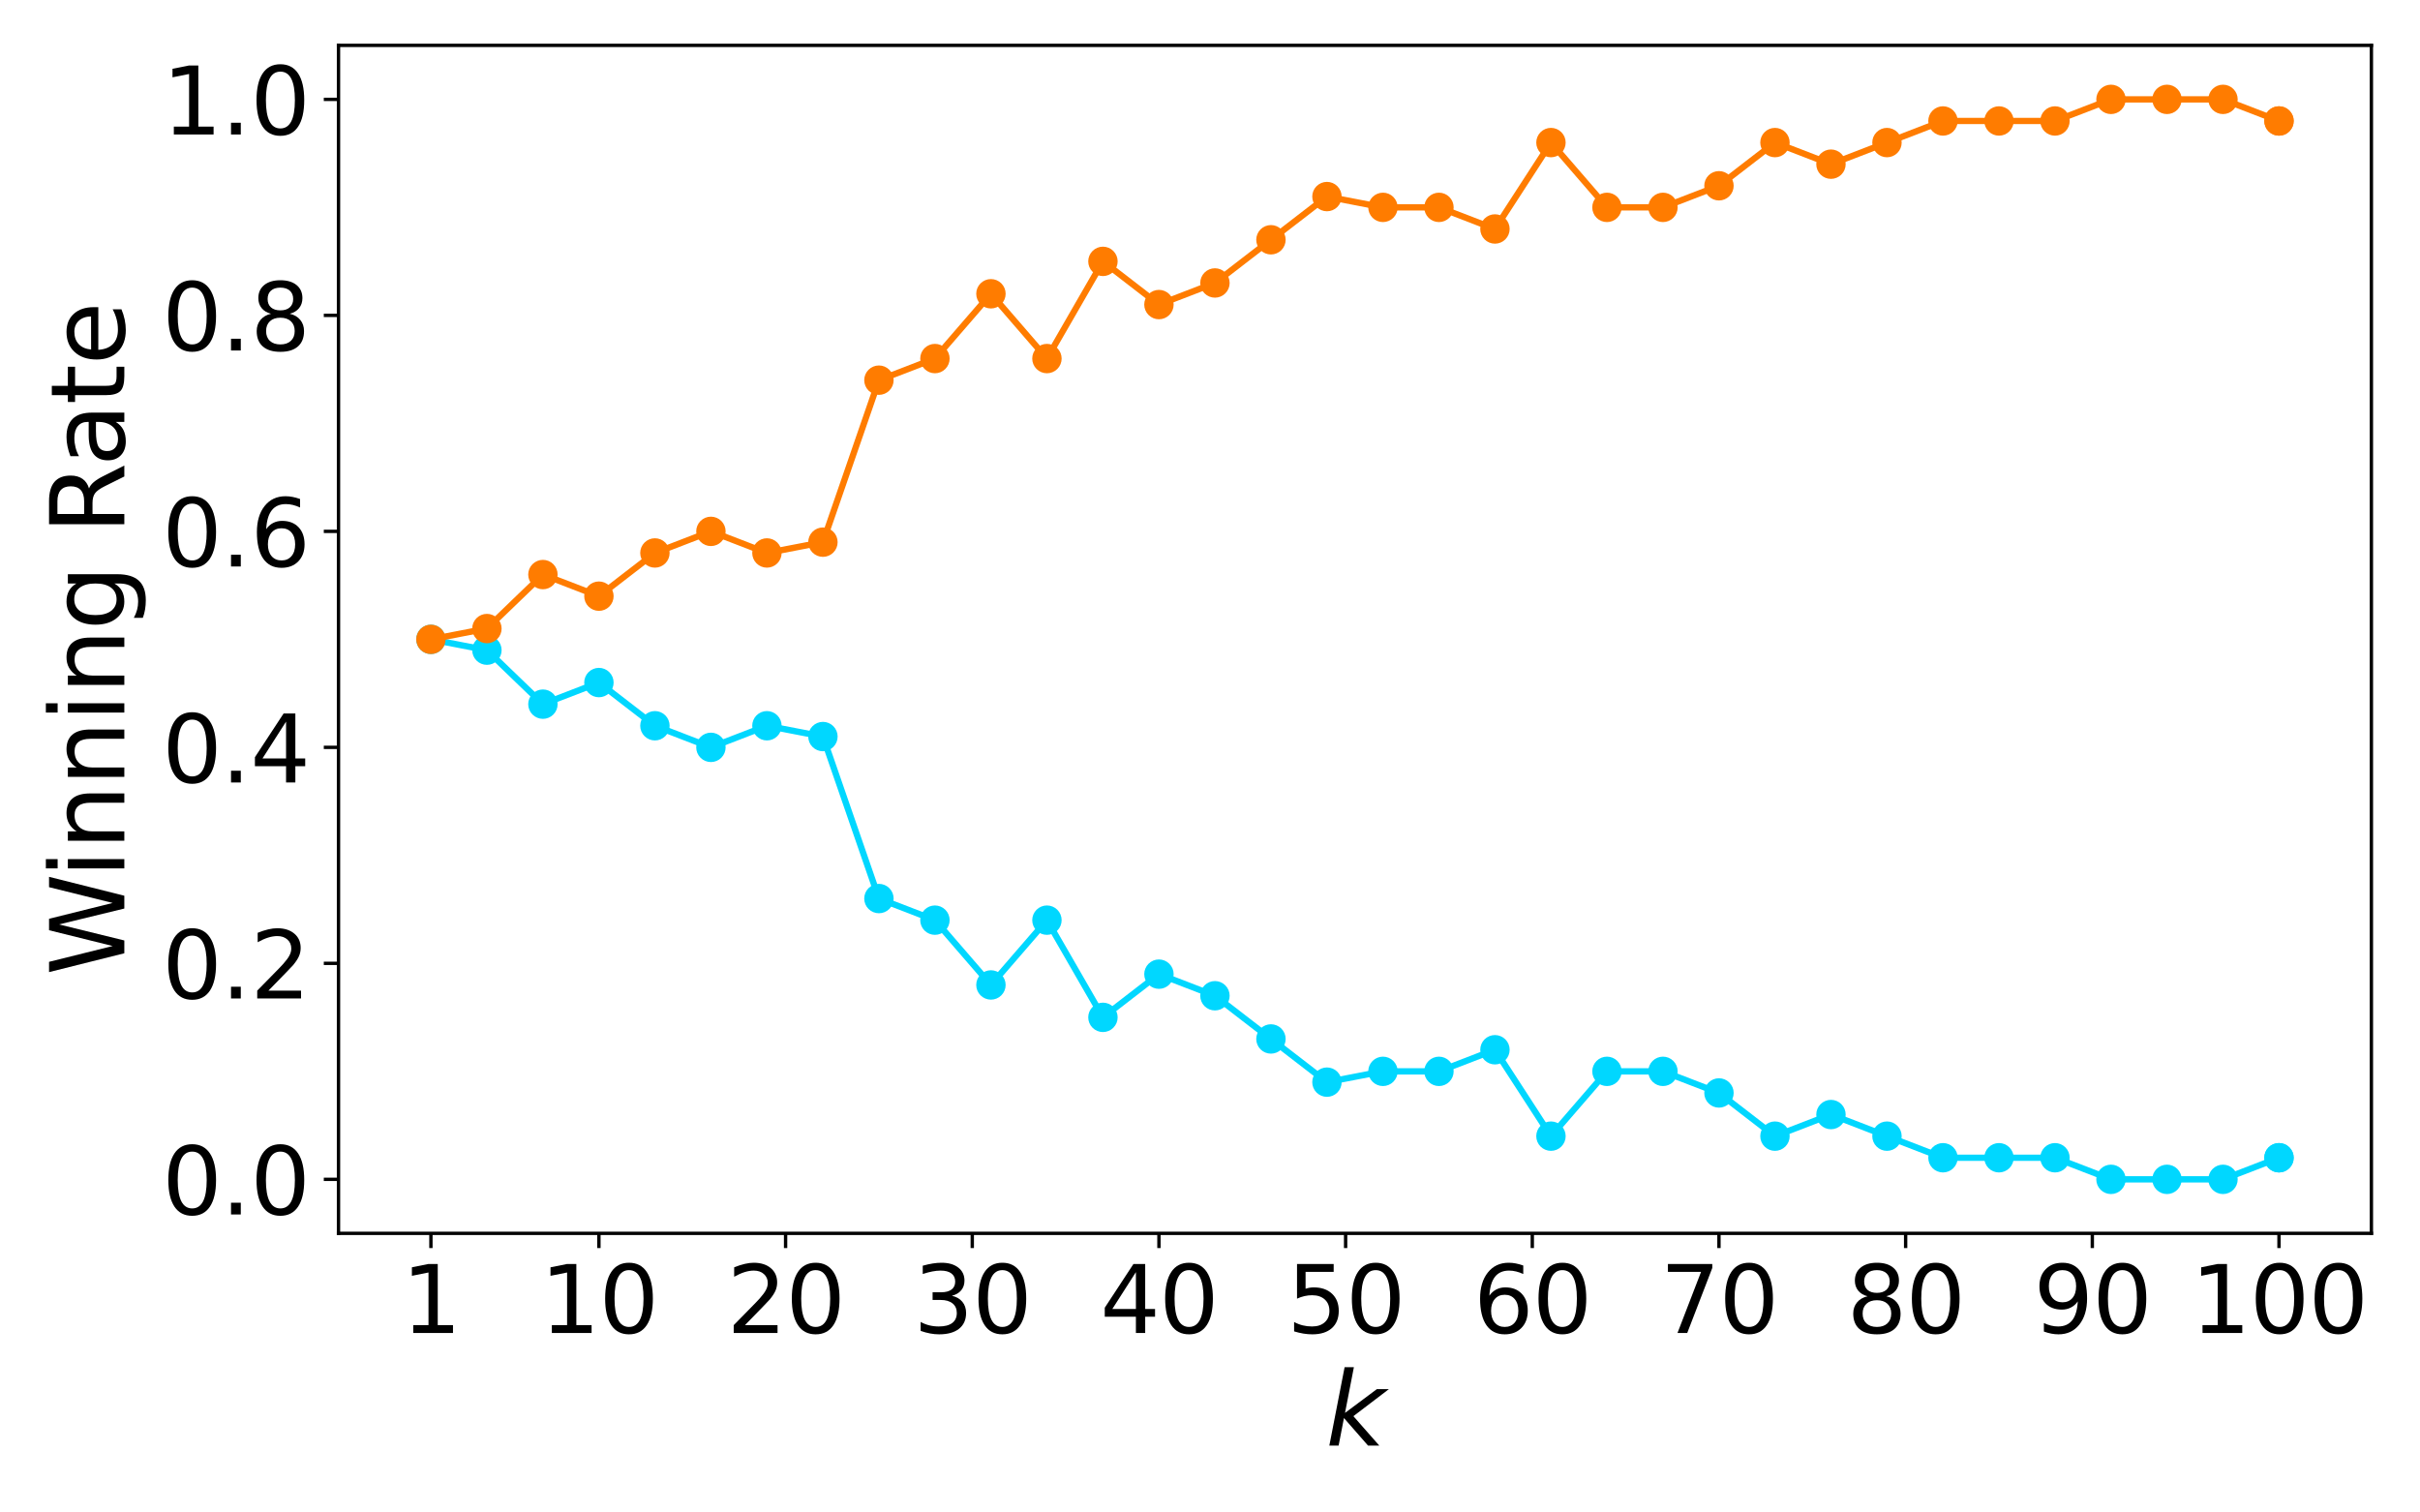 <?xml version="1.0" encoding="utf-8" standalone="no"?>
<!DOCTYPE svg PUBLIC "-//W3C//DTD SVG 1.1//EN"
  "http://www.w3.org/Graphics/SVG/1.1/DTD/svg11.dtd">
<svg xmlns:xlink="http://www.w3.org/1999/xlink" width="576pt" height="360pt" viewBox="0 0 576 360" xmlns="http://www.w3.org/2000/svg" version="1.1">
 <defs>
  <style type="text/css">*{stroke-linejoin: round; stroke-linecap: butt}</style>
 </defs>
 <g id="figure_1">
  <g id="patch_1">
   <path d="M 0 360 
L 576 360 
L 576 0 
L 0 0 
z
" style="fill: #ffffff"/>
  </g>
  <g id="axes_1">
   <g id="patch_2">
    <path d="M 80.57 293.56 
L 564.431 293.56 
L 564.431 10.8 
L 80.57 10.8 
z
" style="fill: #ffffff"/>
   </g>
   <g id="matplotlib.axis_1">
    <g id="xtick_1">
     <g id="line2d_1">
      <defs>
       <path id="m0824063fdb" d="M 0 0 
L 0 3.5 
" style="stroke: #000000; stroke-width: 0.8"/>
      </defs>
      <g>
       <use xlink:href="#m0824063fdb" x="102.564" y="293.56" style="stroke: #000000; stroke-width: 0.8"/>
      </g>
     </g>
     <g id="text_1">
      <!-- 1 -->
      <g transform="translate(95.565 317.277) scale(0.22 -0.22)">
       <defs>
        <path id="DejaVuSans-31" d="M 794 531 
L 1825 531 
L 1825 4091 
L 703 3866 
L 703 4441 
L 1819 4666 
L 2450 4666 
L 2450 531 
L 3481 531 
L 3481 0 
L 794 0 
L 794 531 
z
" transform="scale(0.016)"/>
       </defs>
       <use xlink:href="#DejaVuSans-31"/>
      </g>
     </g>
    </g>
    <g id="xtick_2">
     <g id="line2d_2">
      <g>
       <use xlink:href="#m0824063fdb" x="142.552" y="293.56" style="stroke: #000000; stroke-width: 0.8"/>
      </g>
     </g>
     <g id="text_2">
      <!-- 10 -->
      <g transform="translate(128.555 317.277) scale(0.22 -0.22)">
       <defs>
        <path id="DejaVuSans-30" d="M 2034 4250 
Q 1547 4250 1301 3770 
Q 1056 3291 1056 2328 
Q 1056 1369 1301 889 
Q 1547 409 2034 409 
Q 2525 409 2770 889 
Q 3016 1369 3016 2328 
Q 3016 3291 2770 3770 
Q 2525 4250 2034 4250 
z
M 2034 4750 
Q 2819 4750 3233 4129 
Q 3647 3509 3647 2328 
Q 3647 1150 3233 529 
Q 2819 -91 2034 -91 
Q 1250 -91 836 529 
Q 422 1150 422 2328 
Q 422 3509 836 4129 
Q 1250 4750 2034 4750 
z
" transform="scale(0.016)"/>
       </defs>
       <use xlink:href="#DejaVuSans-31"/>
       <use xlink:href="#DejaVuSans-30" x="63.623"/>
      </g>
     </g>
    </g>
    <g id="xtick_3">
     <g id="line2d_3">
      <g>
       <use xlink:href="#m0824063fdb" x="186.984" y="293.56" style="stroke: #000000; stroke-width: 0.8"/>
      </g>
     </g>
     <g id="text_3">
      <!-- 20 -->
      <g transform="translate(172.986 317.277) scale(0.22 -0.22)">
       <defs>
        <path id="DejaVuSans-32" d="M 1228 531 
L 3431 531 
L 3431 0 
L 469 0 
L 469 531 
Q 828 903 1448 1529 
Q 2069 2156 2228 2338 
Q 2531 2678 2651 2914 
Q 2772 3150 2772 3378 
Q 2772 3750 2511 3984 
Q 2250 4219 1831 4219 
Q 1534 4219 1204 4116 
Q 875 4013 500 3803 
L 500 4441 
Q 881 4594 1212 4672 
Q 1544 4750 1819 4750 
Q 2544 4750 2975 4387 
Q 3406 4025 3406 3419 
Q 3406 3131 3298 2873 
Q 3191 2616 2906 2266 
Q 2828 2175 2409 1742 
Q 1991 1309 1228 531 
z
" transform="scale(0.016)"/>
       </defs>
       <use xlink:href="#DejaVuSans-32"/>
       <use xlink:href="#DejaVuSans-30" x="63.623"/>
      </g>
     </g>
    </g>
    <g id="xtick_4">
     <g id="line2d_4">
      <g>
       <use xlink:href="#m0824063fdb" x="231.416" y="293.56" style="stroke: #000000; stroke-width: 0.8"/>
      </g>
     </g>
     <g id="text_4">
      <!-- 30 -->
      <g transform="translate(217.418 317.277) scale(0.22 -0.22)">
       <defs>
        <path id="DejaVuSans-33" d="M 2597 2516 
Q 3050 2419 3304 2112 
Q 3559 1806 3559 1356 
Q 3559 666 3084 287 
Q 2609 -91 1734 -91 
Q 1441 -91 1130 -33 
Q 819 25 488 141 
L 488 750 
Q 750 597 1062 519 
Q 1375 441 1716 441 
Q 2309 441 2620 675 
Q 2931 909 2931 1356 
Q 2931 1769 2642 2001 
Q 2353 2234 1838 2234 
L 1294 2234 
L 1294 2753 
L 1863 2753 
Q 2328 2753 2575 2939 
Q 2822 3125 2822 3475 
Q 2822 3834 2567 4026 
Q 2313 4219 1838 4219 
Q 1578 4219 1281 4162 
Q 984 4106 628 3988 
L 628 4550 
Q 988 4650 1302 4700 
Q 1616 4750 1894 4750 
Q 2613 4750 3031 4423 
Q 3450 4097 3450 3541 
Q 3450 3153 3228 2886 
Q 3006 2619 2597 2516 
z
" transform="scale(0.016)"/>
       </defs>
       <use xlink:href="#DejaVuSans-33"/>
       <use xlink:href="#DejaVuSans-30" x="63.623"/>
      </g>
     </g>
    </g>
    <g id="xtick_5">
     <g id="line2d_5">
      <g>
       <use xlink:href="#m0824063fdb" x="275.847" y="293.56" style="stroke: #000000; stroke-width: 0.8"/>
      </g>
     </g>
     <g id="text_5">
      <!-- 40 -->
      <g transform="translate(261.85 317.277) scale(0.22 -0.22)">
       <defs>
        <path id="DejaVuSans-34" d="M 2419 4116 
L 825 1625 
L 2419 1625 
L 2419 4116 
z
M 2253 4666 
L 3047 4666 
L 3047 1625 
L 3713 1625 
L 3713 1100 
L 3047 1100 
L 3047 0 
L 2419 0 
L 2419 1100 
L 313 1100 
L 313 1709 
L 2253 4666 
z
" transform="scale(0.016)"/>
       </defs>
       <use xlink:href="#DejaVuSans-34"/>
       <use xlink:href="#DejaVuSans-30" x="63.623"/>
      </g>
     </g>
    </g>
    <g id="xtick_6">
     <g id="line2d_6">
      <g>
       <use xlink:href="#m0824063fdb" x="320.279" y="293.56" style="stroke: #000000; stroke-width: 0.8"/>
      </g>
     </g>
     <g id="text_6">
      <!-- 50 -->
      <g transform="translate(306.281 317.277) scale(0.22 -0.22)">
       <defs>
        <path id="DejaVuSans-35" d="M 691 4666 
L 3169 4666 
L 3169 4134 
L 1269 4134 
L 1269 2991 
Q 1406 3038 1543 3061 
Q 1681 3084 1819 3084 
Q 2600 3084 3056 2656 
Q 3513 2228 3513 1497 
Q 3513 744 3044 326 
Q 2575 -91 1722 -91 
Q 1428 -91 1123 -41 
Q 819 9 494 109 
L 494 744 
Q 775 591 1075 516 
Q 1375 441 1709 441 
Q 2250 441 2565 725 
Q 2881 1009 2881 1497 
Q 2881 1984 2565 2268 
Q 2250 2553 1709 2553 
Q 1456 2553 1204 2497 
Q 953 2441 691 2322 
L 691 4666 
z
" transform="scale(0.016)"/>
       </defs>
       <use xlink:href="#DejaVuSans-35"/>
       <use xlink:href="#DejaVuSans-30" x="63.623"/>
      </g>
     </g>
    </g>
    <g id="xtick_7">
     <g id="line2d_7">
      <g>
       <use xlink:href="#m0824063fdb" x="364.711" y="293.56" style="stroke: #000000; stroke-width: 0.8"/>
      </g>
     </g>
     <g id="text_7">
      <!-- 60 -->
      <g transform="translate(350.713 317.277) scale(0.22 -0.22)">
       <defs>
        <path id="DejaVuSans-36" d="M 2113 2584 
Q 1688 2584 1439 2293 
Q 1191 2003 1191 1497 
Q 1191 994 1439 701 
Q 1688 409 2113 409 
Q 2538 409 2786 701 
Q 3034 994 3034 1497 
Q 3034 2003 2786 2293 
Q 2538 2584 2113 2584 
z
M 3366 4563 
L 3366 3988 
Q 3128 4100 2886 4159 
Q 2644 4219 2406 4219 
Q 1781 4219 1451 3797 
Q 1122 3375 1075 2522 
Q 1259 2794 1537 2939 
Q 1816 3084 2150 3084 
Q 2853 3084 3261 2657 
Q 3669 2231 3669 1497 
Q 3669 778 3244 343 
Q 2819 -91 2113 -91 
Q 1303 -91 875 529 
Q 447 1150 447 2328 
Q 447 3434 972 4092 
Q 1497 4750 2381 4750 
Q 2619 4750 2861 4703 
Q 3103 4656 3366 4563 
z
" transform="scale(0.016)"/>
       </defs>
       <use xlink:href="#DejaVuSans-36"/>
       <use xlink:href="#DejaVuSans-30" x="63.623"/>
      </g>
     </g>
    </g>
    <g id="xtick_8">
     <g id="line2d_8">
      <g>
       <use xlink:href="#m0824063fdb" x="409.142" y="293.56" style="stroke: #000000; stroke-width: 0.8"/>
      </g>
     </g>
     <g id="text_8">
      <!-- 70 -->
      <g transform="translate(395.145 317.277) scale(0.22 -0.22)">
       <defs>
        <path id="DejaVuSans-37" d="M 525 4666 
L 3525 4666 
L 3525 4397 
L 1831 0 
L 1172 0 
L 2766 4134 
L 525 4134 
L 525 4666 
z
" transform="scale(0.016)"/>
       </defs>
       <use xlink:href="#DejaVuSans-37"/>
       <use xlink:href="#DejaVuSans-30" x="63.623"/>
      </g>
     </g>
    </g>
    <g id="xtick_9">
     <g id="line2d_9">
      <g>
       <use xlink:href="#m0824063fdb" x="453.574" y="293.56" style="stroke: #000000; stroke-width: 0.8"/>
      </g>
     </g>
     <g id="text_9">
      <!-- 80 -->
      <g transform="translate(439.576 317.277) scale(0.22 -0.22)">
       <defs>
        <path id="DejaVuSans-38" d="M 2034 2216 
Q 1584 2216 1326 1975 
Q 1069 1734 1069 1313 
Q 1069 891 1326 650 
Q 1584 409 2034 409 
Q 2484 409 2743 651 
Q 3003 894 3003 1313 
Q 3003 1734 2745 1975 
Q 2488 2216 2034 2216 
z
M 1403 2484 
Q 997 2584 770 2862 
Q 544 3141 544 3541 
Q 544 4100 942 4425 
Q 1341 4750 2034 4750 
Q 2731 4750 3128 4425 
Q 3525 4100 3525 3541 
Q 3525 3141 3298 2862 
Q 3072 2584 2669 2484 
Q 3125 2378 3379 2068 
Q 3634 1759 3634 1313 
Q 3634 634 3220 271 
Q 2806 -91 2034 -91 
Q 1263 -91 848 271 
Q 434 634 434 1313 
Q 434 1759 690 2068 
Q 947 2378 1403 2484 
z
M 1172 3481 
Q 1172 3119 1398 2916 
Q 1625 2713 2034 2713 
Q 2441 2713 2670 2916 
Q 2900 3119 2900 3481 
Q 2900 3844 2670 4047 
Q 2441 4250 2034 4250 
Q 1625 4250 1398 4047 
Q 1172 3844 1172 3481 
z
" transform="scale(0.016)"/>
       </defs>
       <use xlink:href="#DejaVuSans-38"/>
       <use xlink:href="#DejaVuSans-30" x="63.623"/>
      </g>
     </g>
    </g>
    <g id="xtick_10">
     <g id="line2d_10">
      <g>
       <use xlink:href="#m0824063fdb" x="498.006" y="293.56" style="stroke: #000000; stroke-width: 0.8"/>
      </g>
     </g>
     <g id="text_10">
      <!-- 90 -->
      <g transform="translate(484.008 317.277) scale(0.22 -0.22)">
       <defs>
        <path id="DejaVuSans-39" d="M 703 97 
L 703 672 
Q 941 559 1184 500 
Q 1428 441 1663 441 
Q 2288 441 2617 861 
Q 2947 1281 2994 2138 
Q 2813 1869 2534 1725 
Q 2256 1581 1919 1581 
Q 1219 1581 811 2004 
Q 403 2428 403 3163 
Q 403 3881 828 4315 
Q 1253 4750 1959 4750 
Q 2769 4750 3195 4129 
Q 3622 3509 3622 2328 
Q 3622 1225 3098 567 
Q 2575 -91 1691 -91 
Q 1453 -91 1209 -44 
Q 966 3 703 97 
z
M 1959 2075 
Q 2384 2075 2632 2365 
Q 2881 2656 2881 3163 
Q 2881 3666 2632 3958 
Q 2384 4250 1959 4250 
Q 1534 4250 1286 3958 
Q 1038 3666 1038 3163 
Q 1038 2656 1286 2365 
Q 1534 2075 1959 2075 
z
" transform="scale(0.016)"/>
       </defs>
       <use xlink:href="#DejaVuSans-39"/>
       <use xlink:href="#DejaVuSans-30" x="63.623"/>
      </g>
     </g>
    </g>
    <g id="xtick_11">
     <g id="line2d_11">
      <g>
       <use xlink:href="#m0824063fdb" x="542.437" y="293.56" style="stroke: #000000; stroke-width: 0.8"/>
      </g>
     </g>
     <g id="text_11">
      <!-- 100 -->
      <g transform="translate(521.441 317.277) scale(0.22 -0.22)">
       <use xlink:href="#DejaVuSans-31"/>
       <use xlink:href="#DejaVuSans-30" x="63.623"/>
       <use xlink:href="#DejaVuSans-30" x="127.246"/>
      </g>
     </g>
    </g>
    <g id="text_12">
     <!-- $k$ -->
     <g transform="translate(315.54 344.088) scale(0.24 -0.24)">
      <defs>
       <path id="DejaVuSans-Oblique-6b" d="M 1172 4863 
L 1747 4863 
L 1197 2028 
L 3169 3500 
L 3916 3500 
L 1716 1825 
L 3322 0 
L 2625 0 
L 1131 1709 
L 800 0 
L 225 0 
L 1172 4863 
z
" transform="scale(0.016)"/>
      </defs>
      <use xlink:href="#DejaVuSans-Oblique-6b" transform="translate(0 0.016)"/>
     </g>
    </g>
   </g>
   <g id="matplotlib.axis_2">
    <g id="ytick_1">
     <g id="line2d_12">
      <defs>
       <path id="m036cffa244" d="M 0 0 
L -3.5 0 
" style="stroke: #000000; stroke-width: 0.8"/>
      </defs>
      <g>
       <use xlink:href="#m036cffa244" x="80.57" y="280.707" style="stroke: #000000; stroke-width: 0.8"/>
      </g>
     </g>
     <g id="text_13">
      <!-- 0.0 -->
      <g transform="translate(38.583 289.066) scale(0.22 -0.22)">
       <defs>
        <path id="DejaVuSans-2e" d="M 684 794 
L 1344 794 
L 1344 0 
L 684 0 
L 684 794 
z
" transform="scale(0.016)"/>
       </defs>
       <use xlink:href="#DejaVuSans-30"/>
       <use xlink:href="#DejaVuSans-2e" x="63.623"/>
       <use xlink:href="#DejaVuSans-30" x="95.41"/>
      </g>
     </g>
    </g>
    <g id="ytick_2">
     <g id="line2d_13">
      <g>
       <use xlink:href="#m036cffa244" x="80.57" y="229.296" style="stroke: #000000; stroke-width: 0.8"/>
      </g>
     </g>
     <g id="text_14">
      <!-- 0.2 -->
      <g transform="translate(38.583 237.655) scale(0.22 -0.22)">
       <use xlink:href="#DejaVuSans-30"/>
       <use xlink:href="#DejaVuSans-2e" x="63.623"/>
       <use xlink:href="#DejaVuSans-32" x="95.41"/>
      </g>
     </g>
    </g>
    <g id="ytick_3">
     <g id="line2d_14">
      <g>
       <use xlink:href="#m036cffa244" x="80.57" y="177.885" style="stroke: #000000; stroke-width: 0.8"/>
      </g>
     </g>
     <g id="text_15">
      <!-- 0.4 -->
      <g transform="translate(38.583 186.244) scale(0.22 -0.22)">
       <use xlink:href="#DejaVuSans-30"/>
       <use xlink:href="#DejaVuSans-2e" x="63.623"/>
       <use xlink:href="#DejaVuSans-34" x="95.41"/>
      </g>
     </g>
    </g>
    <g id="ytick_4">
     <g id="line2d_15">
      <g>
       <use xlink:href="#m036cffa244" x="80.57" y="126.475" style="stroke: #000000; stroke-width: 0.8"/>
      </g>
     </g>
     <g id="text_16">
      <!-- 0.6 -->
      <g transform="translate(38.583 134.833) scale(0.22 -0.22)">
       <use xlink:href="#DejaVuSans-30"/>
       <use xlink:href="#DejaVuSans-2e" x="63.623"/>
       <use xlink:href="#DejaVuSans-36" x="95.41"/>
      </g>
     </g>
    </g>
    <g id="ytick_5">
     <g id="line2d_16">
      <g>
       <use xlink:href="#m036cffa244" x="80.57" y="75.064" style="stroke: #000000; stroke-width: 0.8"/>
      </g>
     </g>
     <g id="text_17">
      <!-- 0.8 -->
      <g transform="translate(38.583 83.422) scale(0.22 -0.22)">
       <use xlink:href="#DejaVuSans-30"/>
       <use xlink:href="#DejaVuSans-2e" x="63.623"/>
       <use xlink:href="#DejaVuSans-38" x="95.41"/>
      </g>
     </g>
    </g>
    <g id="ytick_6">
     <g id="line2d_17">
      <g>
       <use xlink:href="#m036cffa244" x="80.57" y="23.653" style="stroke: #000000; stroke-width: 0.8"/>
      </g>
     </g>
     <g id="text_18">
      <!-- 1.0 -->
      <g transform="translate(38.583 32.011) scale(0.22 -0.22)">
       <use xlink:href="#DejaVuSans-31"/>
       <use xlink:href="#DejaVuSans-2e" x="63.623"/>
       <use xlink:href="#DejaVuSans-30" x="95.41"/>
      </g>
     </g>
    </g>
    <g id="text_19">
     <!-- Winning Rate -->
     <g transform="translate(29.592 232.199) rotate(-90) scale(0.24 -0.24)">
      <defs>
       <path id="DejaVuSans-57" d="M 213 4666 
L 850 4666 
L 1831 722 
L 2809 4666 
L 3519 4666 
L 4500 722 
L 5478 4666 
L 6119 4666 
L 4947 0 
L 4153 0 
L 3169 4050 
L 2175 0 
L 1381 0 
L 213 4666 
z
" transform="scale(0.016)"/>
       <path id="DejaVuSans-69" d="M 603 3500 
L 1178 3500 
L 1178 0 
L 603 0 
L 603 3500 
z
M 603 4863 
L 1178 4863 
L 1178 4134 
L 603 4134 
L 603 4863 
z
" transform="scale(0.016)"/>
       <path id="DejaVuSans-6e" d="M 3513 2113 
L 3513 0 
L 2938 0 
L 2938 2094 
Q 2938 2591 2744 2837 
Q 2550 3084 2163 3084 
Q 1697 3084 1428 2787 
Q 1159 2491 1159 1978 
L 1159 0 
L 581 0 
L 581 3500 
L 1159 3500 
L 1159 2956 
Q 1366 3272 1645 3428 
Q 1925 3584 2291 3584 
Q 2894 3584 3203 3211 
Q 3513 2838 3513 2113 
z
" transform="scale(0.016)"/>
       <path id="DejaVuSans-67" d="M 2906 1791 
Q 2906 2416 2648 2759 
Q 2391 3103 1925 3103 
Q 1463 3103 1205 2759 
Q 947 2416 947 1791 
Q 947 1169 1205 825 
Q 1463 481 1925 481 
Q 2391 481 2648 825 
Q 2906 1169 2906 1791 
z
M 3481 434 
Q 3481 -459 3084 -895 
Q 2688 -1331 1869 -1331 
Q 1566 -1331 1297 -1286 
Q 1028 -1241 775 -1147 
L 775 -588 
Q 1028 -725 1275 -790 
Q 1522 -856 1778 -856 
Q 2344 -856 2625 -561 
Q 2906 -266 2906 331 
L 2906 616 
Q 2728 306 2450 153 
Q 2172 0 1784 0 
Q 1141 0 747 490 
Q 353 981 353 1791 
Q 353 2603 747 3093 
Q 1141 3584 1784 3584 
Q 2172 3584 2450 3431 
Q 2728 3278 2906 2969 
L 2906 3500 
L 3481 3500 
L 3481 434 
z
" transform="scale(0.016)"/>
       <path id="DejaVuSans-20" transform="scale(0.016)"/>
       <path id="DejaVuSans-52" d="M 2841 2188 
Q 3044 2119 3236 1894 
Q 3428 1669 3622 1275 
L 4263 0 
L 3584 0 
L 2988 1197 
Q 2756 1666 2539 1819 
Q 2322 1972 1947 1972 
L 1259 1972 
L 1259 0 
L 628 0 
L 628 4666 
L 2053 4666 
Q 2853 4666 3247 4331 
Q 3641 3997 3641 3322 
Q 3641 2881 3436 2590 
Q 3231 2300 2841 2188 
z
M 1259 4147 
L 1259 2491 
L 2053 2491 
Q 2509 2491 2742 2702 
Q 2975 2913 2975 3322 
Q 2975 3731 2742 3939 
Q 2509 4147 2053 4147 
L 1259 4147 
z
" transform="scale(0.016)"/>
       <path id="DejaVuSans-61" d="M 2194 1759 
Q 1497 1759 1228 1600 
Q 959 1441 959 1056 
Q 959 750 1161 570 
Q 1363 391 1709 391 
Q 2188 391 2477 730 
Q 2766 1069 2766 1631 
L 2766 1759 
L 2194 1759 
z
M 3341 1997 
L 3341 0 
L 2766 0 
L 2766 531 
Q 2569 213 2275 61 
Q 1981 -91 1556 -91 
Q 1019 -91 701 211 
Q 384 513 384 1019 
Q 384 1609 779 1909 
Q 1175 2209 1959 2209 
L 2766 2209 
L 2766 2266 
Q 2766 2663 2505 2880 
Q 2244 3097 1772 3097 
Q 1472 3097 1187 3025 
Q 903 2953 641 2809 
L 641 3341 
Q 956 3463 1253 3523 
Q 1550 3584 1831 3584 
Q 2591 3584 2966 3190 
Q 3341 2797 3341 1997 
z
" transform="scale(0.016)"/>
       <path id="DejaVuSans-74" d="M 1172 4494 
L 1172 3500 
L 2356 3500 
L 2356 3053 
L 1172 3053 
L 1172 1153 
Q 1172 725 1289 603 
Q 1406 481 1766 481 
L 2356 481 
L 2356 0 
L 1766 0 
Q 1100 0 847 248 
Q 594 497 594 1153 
L 594 3053 
L 172 3053 
L 172 3500 
L 594 3500 
L 594 4494 
L 1172 4494 
z
" transform="scale(0.016)"/>
       <path id="DejaVuSans-65" d="M 3597 1894 
L 3597 1613 
L 953 1613 
Q 991 1019 1311 708 
Q 1631 397 2203 397 
Q 2534 397 2845 478 
Q 3156 559 3463 722 
L 3463 178 
Q 3153 47 2828 -22 
Q 2503 -91 2169 -91 
Q 1331 -91 842 396 
Q 353 884 353 1716 
Q 353 2575 817 3079 
Q 1281 3584 2069 3584 
Q 2775 3584 3186 3129 
Q 3597 2675 3597 1894 
z
M 3022 2063 
Q 3016 2534 2758 2815 
Q 2500 3097 2075 3097 
Q 1594 3097 1305 2825 
Q 1016 2553 972 2059 
L 3022 2063 
z
" transform="scale(0.016)"/>
      </defs>
      <use xlink:href="#DejaVuSans-57"/>
      <use xlink:href="#DejaVuSans-69" x="96.627"/>
      <use xlink:href="#DejaVuSans-6e" x="124.41"/>
      <use xlink:href="#DejaVuSans-6e" x="187.789"/>
      <use xlink:href="#DejaVuSans-69" x="251.168"/>
      <use xlink:href="#DejaVuSans-6e" x="278.951"/>
      <use xlink:href="#DejaVuSans-67" x="342.33"/>
      <use xlink:href="#DejaVuSans-20" x="405.807"/>
      <use xlink:href="#DejaVuSans-52" x="437.594"/>
      <use xlink:href="#DejaVuSans-61" x="504.826"/>
      <use xlink:href="#DejaVuSans-74" x="566.105"/>
      <use xlink:href="#DejaVuSans-65" x="605.314"/>
     </g>
    </g>
   </g>
   <g id="line2d_18">
    <path d="M 102.564 152.18 
L 115.893 154.751 
L 129.223 167.603 
L 142.552 162.462 
L 155.882 172.744 
L 169.211 177.885 
L 182.541 172.744 
L 195.87 175.315 
L 209.2 213.873 
L 222.529 219.014 
L 235.859 234.437 
L 249.188 219.014 
L 262.518 242.149 
L 275.847 231.867 
L 289.177 237.008 
L 302.506 247.29 
L 315.836 257.572 
L 329.165 255.002 
L 342.495 255.002 
L 355.824 249.861 
L 369.154 270.425 
L 382.483 255.002 
L 395.813 255.002 
L 409.142 260.143 
L 422.472 270.425 
L 435.801 265.284 
L 449.131 270.425 
L 462.46 275.566 
L 475.79 275.566 
L 489.119 275.566 
L 502.449 280.707 
L 515.778 280.707 
L 529.108 280.707 
L 542.437 275.566 
L 542.437 275.566 
" clip-path="url(#p73acf1d8d9)" style="fill: none; stroke: #00d7ff; stroke-width: 1.5; stroke-linecap: square"/>
    <defs>
     <path id="m6a5cd700e0" d="M 0 3 
C 0.796 3 1.559 2.684 2.121 2.121 
C 2.684 1.559 3 0.796 3 0 
C 3 -0.796 2.684 -1.559 2.121 -2.121 
C 1.559 -2.684 0.796 -3 0 -3 
C -0.796 -3 -1.559 -2.684 -2.121 -2.121 
C -2.684 -1.559 -3 -0.796 -3 0 
C -3 0.796 -2.684 1.559 -2.121 2.121 
C -1.559 2.684 -0.796 3 0 3 
z
" style="stroke: #00d7ff"/>
    </defs>
    <g clip-path="url(#p73acf1d8d9)">
     <use xlink:href="#m6a5cd700e0" x="102.564" y="152.18" style="fill: #00d7ff; stroke: #00d7ff"/>
     <use xlink:href="#m6a5cd700e0" x="115.893" y="154.751" style="fill: #00d7ff; stroke: #00d7ff"/>
     <use xlink:href="#m6a5cd700e0" x="129.223" y="167.603" style="fill: #00d7ff; stroke: #00d7ff"/>
     <use xlink:href="#m6a5cd700e0" x="142.552" y="162.462" style="fill: #00d7ff; stroke: #00d7ff"/>
     <use xlink:href="#m6a5cd700e0" x="155.882" y="172.744" style="fill: #00d7ff; stroke: #00d7ff"/>
     <use xlink:href="#m6a5cd700e0" x="169.211" y="177.885" style="fill: #00d7ff; stroke: #00d7ff"/>
     <use xlink:href="#m6a5cd700e0" x="182.541" y="172.744" style="fill: #00d7ff; stroke: #00d7ff"/>
     <use xlink:href="#m6a5cd700e0" x="195.87" y="175.315" style="fill: #00d7ff; stroke: #00d7ff"/>
     <use xlink:href="#m6a5cd700e0" x="209.2" y="213.873" style="fill: #00d7ff; stroke: #00d7ff"/>
     <use xlink:href="#m6a5cd700e0" x="222.529" y="219.014" style="fill: #00d7ff; stroke: #00d7ff"/>
     <use xlink:href="#m6a5cd700e0" x="235.859" y="234.437" style="fill: #00d7ff; stroke: #00d7ff"/>
     <use xlink:href="#m6a5cd700e0" x="249.188" y="219.014" style="fill: #00d7ff; stroke: #00d7ff"/>
     <use xlink:href="#m6a5cd700e0" x="262.518" y="242.149" style="fill: #00d7ff; stroke: #00d7ff"/>
     <use xlink:href="#m6a5cd700e0" x="275.847" y="231.867" style="fill: #00d7ff; stroke: #00d7ff"/>
     <use xlink:href="#m6a5cd700e0" x="289.177" y="237.008" style="fill: #00d7ff; stroke: #00d7ff"/>
     <use xlink:href="#m6a5cd700e0" x="302.506" y="247.29" style="fill: #00d7ff; stroke: #00d7ff"/>
     <use xlink:href="#m6a5cd700e0" x="315.836" y="257.572" style="fill: #00d7ff; stroke: #00d7ff"/>
     <use xlink:href="#m6a5cd700e0" x="329.165" y="255.002" style="fill: #00d7ff; stroke: #00d7ff"/>
     <use xlink:href="#m6a5cd700e0" x="342.495" y="255.002" style="fill: #00d7ff; stroke: #00d7ff"/>
     <use xlink:href="#m6a5cd700e0" x="355.824" y="249.861" style="fill: #00d7ff; stroke: #00d7ff"/>
     <use xlink:href="#m6a5cd700e0" x="369.154" y="270.425" style="fill: #00d7ff; stroke: #00d7ff"/>
     <use xlink:href="#m6a5cd700e0" x="382.483" y="255.002" style="fill: #00d7ff; stroke: #00d7ff"/>
     <use xlink:href="#m6a5cd700e0" x="395.813" y="255.002" style="fill: #00d7ff; stroke: #00d7ff"/>
     <use xlink:href="#m6a5cd700e0" x="409.142" y="260.143" style="fill: #00d7ff; stroke: #00d7ff"/>
     <use xlink:href="#m6a5cd700e0" x="422.472" y="270.425" style="fill: #00d7ff; stroke: #00d7ff"/>
     <use xlink:href="#m6a5cd700e0" x="435.801" y="265.284" style="fill: #00d7ff; stroke: #00d7ff"/>
     <use xlink:href="#m6a5cd700e0" x="449.131" y="270.425" style="fill: #00d7ff; stroke: #00d7ff"/>
     <use xlink:href="#m6a5cd700e0" x="462.46" y="275.566" style="fill: #00d7ff; stroke: #00d7ff"/>
     <use xlink:href="#m6a5cd700e0" x="475.79" y="275.566" style="fill: #00d7ff; stroke: #00d7ff"/>
     <use xlink:href="#m6a5cd700e0" x="489.119" y="275.566" style="fill: #00d7ff; stroke: #00d7ff"/>
     <use xlink:href="#m6a5cd700e0" x="502.449" y="280.707" style="fill: #00d7ff; stroke: #00d7ff"/>
     <use xlink:href="#m6a5cd700e0" x="515.778" y="280.707" style="fill: #00d7ff; stroke: #00d7ff"/>
     <use xlink:href="#m6a5cd700e0" x="529.108" y="280.707" style="fill: #00d7ff; stroke: #00d7ff"/>
     <use xlink:href="#m6a5cd700e0" x="542.437" y="275.566" style="fill: #00d7ff; stroke: #00d7ff"/>
     <use xlink:href="#m6a5cd700e0" x="542.437" y="275.566" style="fill: #00d7ff; stroke: #00d7ff"/>
    </g>
   </g>
   <g id="line2d_19">
    <path d="M 102.564 152.18 
L 115.893 149.609 
L 129.223 136.757 
L 142.552 141.898 
L 155.882 131.616 
L 169.211 126.475 
L 182.541 131.616 
L 195.87 129.045 
L 209.2 90.487 
L 222.529 85.346 
L 235.859 69.923 
L 249.188 85.346 
L 262.518 62.211 
L 275.847 72.493 
L 289.177 67.352 
L 302.506 57.07 
L 315.836 46.788 
L 329.165 49.358 
L 342.495 49.358 
L 355.824 54.499 
L 369.154 33.935 
L 382.483 49.358 
L 395.813 49.358 
L 409.142 44.217 
L 422.472 33.935 
L 435.801 39.076 
L 449.131 33.935 
L 462.46 28.794 
L 475.79 28.794 
L 489.119 28.794 
L 502.449 23.653 
L 515.778 23.653 
L 529.108 23.653 
L 542.437 28.794 
L 542.437 28.794 
" clip-path="url(#p73acf1d8d9)" style="fill: none; stroke: #ff7c00; stroke-width: 1.5; stroke-linecap: square"/>
    <defs>
     <path id="md9da1183f8" d="M 0 3 
C 0.796 3 1.559 2.684 2.121 2.121 
C 2.684 1.559 3 0.796 3 0 
C 3 -0.796 2.684 -1.559 2.121 -2.121 
C 1.559 -2.684 0.796 -3 0 -3 
C -0.796 -3 -1.559 -2.684 -2.121 -2.121 
C -2.684 -1.559 -3 -0.796 -3 0 
C -3 0.796 -2.684 1.559 -2.121 2.121 
C -1.559 2.684 -0.796 3 0 3 
z
" style="stroke: #ff7c00"/>
    </defs>
    <g clip-path="url(#p73acf1d8d9)">
     <use xlink:href="#md9da1183f8" x="102.564" y="152.18" style="fill: #ff7c00; stroke: #ff7c00"/>
     <use xlink:href="#md9da1183f8" x="115.893" y="149.609" style="fill: #ff7c00; stroke: #ff7c00"/>
     <use xlink:href="#md9da1183f8" x="129.223" y="136.757" style="fill: #ff7c00; stroke: #ff7c00"/>
     <use xlink:href="#md9da1183f8" x="142.552" y="141.898" style="fill: #ff7c00; stroke: #ff7c00"/>
     <use xlink:href="#md9da1183f8" x="155.882" y="131.616" style="fill: #ff7c00; stroke: #ff7c00"/>
     <use xlink:href="#md9da1183f8" x="169.211" y="126.475" style="fill: #ff7c00; stroke: #ff7c00"/>
     <use xlink:href="#md9da1183f8" x="182.541" y="131.616" style="fill: #ff7c00; stroke: #ff7c00"/>
     <use xlink:href="#md9da1183f8" x="195.87" y="129.045" style="fill: #ff7c00; stroke: #ff7c00"/>
     <use xlink:href="#md9da1183f8" x="209.2" y="90.487" style="fill: #ff7c00; stroke: #ff7c00"/>
     <use xlink:href="#md9da1183f8" x="222.529" y="85.346" style="fill: #ff7c00; stroke: #ff7c00"/>
     <use xlink:href="#md9da1183f8" x="235.859" y="69.923" style="fill: #ff7c00; stroke: #ff7c00"/>
     <use xlink:href="#md9da1183f8" x="249.188" y="85.346" style="fill: #ff7c00; stroke: #ff7c00"/>
     <use xlink:href="#md9da1183f8" x="262.518" y="62.211" style="fill: #ff7c00; stroke: #ff7c00"/>
     <use xlink:href="#md9da1183f8" x="275.847" y="72.493" style="fill: #ff7c00; stroke: #ff7c00"/>
     <use xlink:href="#md9da1183f8" x="289.177" y="67.352" style="fill: #ff7c00; stroke: #ff7c00"/>
     <use xlink:href="#md9da1183f8" x="302.506" y="57.07" style="fill: #ff7c00; stroke: #ff7c00"/>
     <use xlink:href="#md9da1183f8" x="315.836" y="46.788" style="fill: #ff7c00; stroke: #ff7c00"/>
     <use xlink:href="#md9da1183f8" x="329.165" y="49.358" style="fill: #ff7c00; stroke: #ff7c00"/>
     <use xlink:href="#md9da1183f8" x="342.495" y="49.358" style="fill: #ff7c00; stroke: #ff7c00"/>
     <use xlink:href="#md9da1183f8" x="355.824" y="54.499" style="fill: #ff7c00; stroke: #ff7c00"/>
     <use xlink:href="#md9da1183f8" x="369.154" y="33.935" style="fill: #ff7c00; stroke: #ff7c00"/>
     <use xlink:href="#md9da1183f8" x="382.483" y="49.358" style="fill: #ff7c00; stroke: #ff7c00"/>
     <use xlink:href="#md9da1183f8" x="395.813" y="49.358" style="fill: #ff7c00; stroke: #ff7c00"/>
     <use xlink:href="#md9da1183f8" x="409.142" y="44.217" style="fill: #ff7c00; stroke: #ff7c00"/>
     <use xlink:href="#md9da1183f8" x="422.472" y="33.935" style="fill: #ff7c00; stroke: #ff7c00"/>
     <use xlink:href="#md9da1183f8" x="435.801" y="39.076" style="fill: #ff7c00; stroke: #ff7c00"/>
     <use xlink:href="#md9da1183f8" x="449.131" y="33.935" style="fill: #ff7c00; stroke: #ff7c00"/>
     <use xlink:href="#md9da1183f8" x="462.46" y="28.794" style="fill: #ff7c00; stroke: #ff7c00"/>
     <use xlink:href="#md9da1183f8" x="475.79" y="28.794" style="fill: #ff7c00; stroke: #ff7c00"/>
     <use xlink:href="#md9da1183f8" x="489.119" y="28.794" style="fill: #ff7c00; stroke: #ff7c00"/>
     <use xlink:href="#md9da1183f8" x="502.449" y="23.653" style="fill: #ff7c00; stroke: #ff7c00"/>
     <use xlink:href="#md9da1183f8" x="515.778" y="23.653" style="fill: #ff7c00; stroke: #ff7c00"/>
     <use xlink:href="#md9da1183f8" x="529.108" y="23.653" style="fill: #ff7c00; stroke: #ff7c00"/>
     <use xlink:href="#md9da1183f8" x="542.437" y="28.794" style="fill: #ff7c00; stroke: #ff7c00"/>
     <use xlink:href="#md9da1183f8" x="542.437" y="28.794" style="fill: #ff7c00; stroke: #ff7c00"/>
    </g>
   </g>
   <g id="patch_3">
    <path d="M 80.57 293.56 
L 80.57 10.8 
" style="fill: none; stroke: #000000; stroke-width: 0.8; stroke-linejoin: miter; stroke-linecap: square"/>
   </g>
   <g id="patch_4">
    <path d="M 564.431 293.56 
L 564.431 10.8 
" style="fill: none; stroke: #000000; stroke-width: 0.8; stroke-linejoin: miter; stroke-linecap: square"/>
   </g>
   <g id="patch_5">
    <path d="M 80.57 293.56 
L 564.431 293.56 
" style="fill: none; stroke: #000000; stroke-width: 0.8; stroke-linejoin: miter; stroke-linecap: square"/>
   </g>
   <g id="patch_6">
    <path d="M 80.57 10.8 
L 564.431 10.8 
" style="fill: none; stroke: #000000; stroke-width: 0.8; stroke-linejoin: miter; stroke-linecap: square"/>
   </g>
  </g>
 </g>
 <defs>
  <clipPath id="p73acf1d8d9">
   <rect x="80.57" y="10.8" width="483.861" height="282.76"/>
  </clipPath>
 </defs>
</svg>
